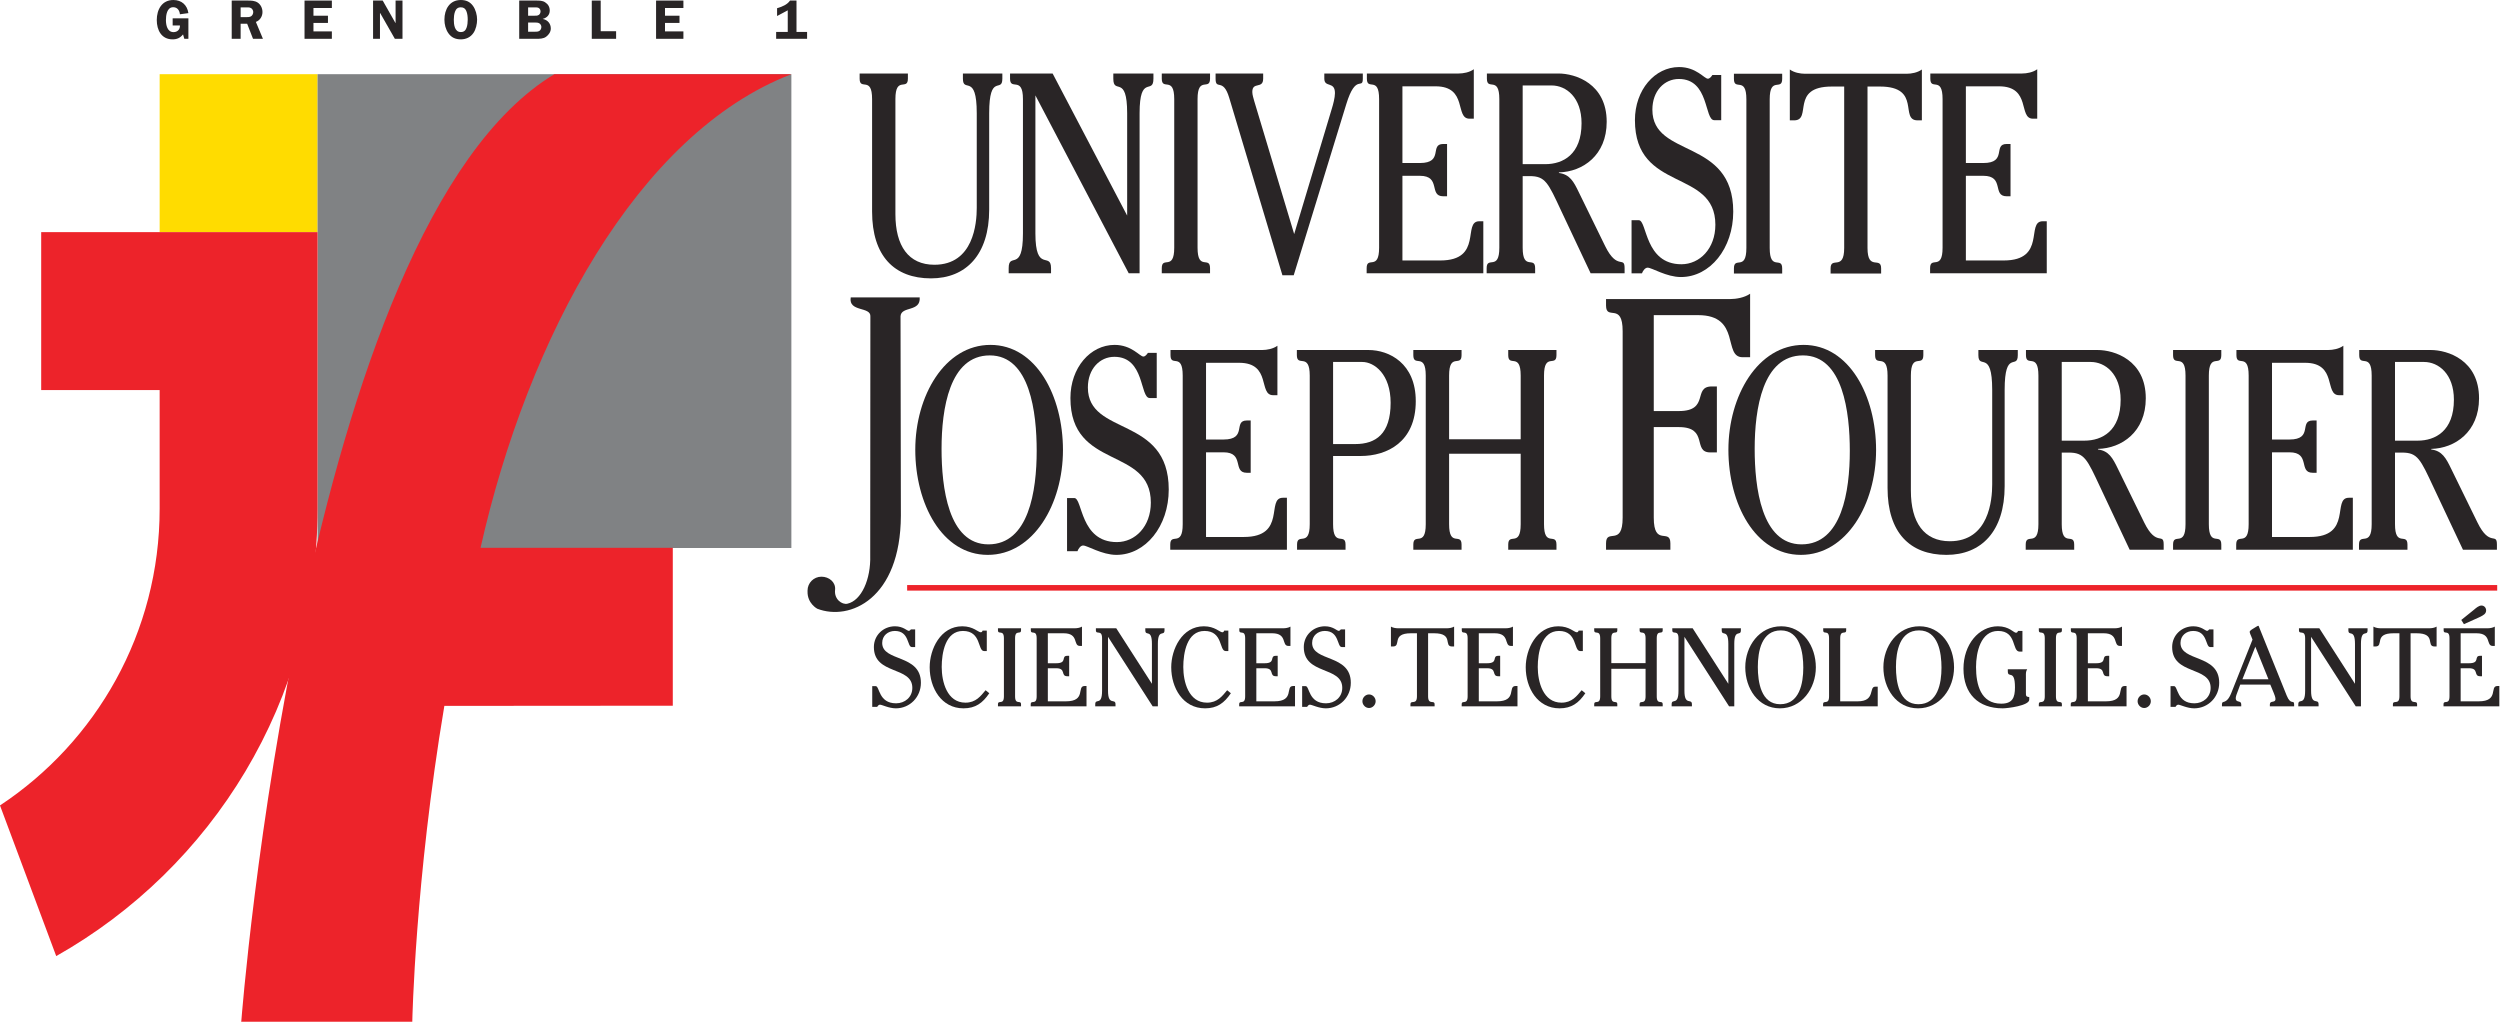 <?xml version="1.0" encoding="UTF-8" standalone="no"?>
<!-- Created with Inkscape (http://www.inkscape.org/) -->
<svg
   xmlns:dc="http://purl.org/dc/elements/1.1/"
   xmlns:cc="http://creativecommons.org/ns#"
   xmlns:rdf="http://www.w3.org/1999/02/22-rdf-syntax-ns#"
   xmlns:svg="http://www.w3.org/2000/svg"
   xmlns="http://www.w3.org/2000/svg"
   xmlns:sodipodi="http://sodipodi.sourceforge.net/DTD/sodipodi-0.dtd"
   xmlns:inkscape="http://www.inkscape.org/namespaces/inkscape"
   width="123.936"
   height="50.651"
   id="svg8718"
   sodipodi:version="0.32"
   inkscape:version="0.46"
   version="1.0"
   sodipodi:docname="Université Grenoble 1.svg"
   inkscape:output_extension="org.inkscape.output.svg.inkscape">
  <defs
     id="defs8720">
    <clipPath
       clipPathUnits="userSpaceOnUse"
       id="clipPath165">
      <path
         d="M 0,595.32 L 566.88,595.32 L 566.88,0 L 0,0 L 0,595.32 z"
         id="path167" />
    </clipPath>
    <clipPath
       clipPathUnits="userSpaceOnUse"
       id="clipPath159">
      <path
         d="M 0,595 L 566,595 L 566,0 L 0,0 L 0,595 z"
         id="path161" />
    </clipPath>
    <clipPath
       clipPathUnits="userSpaceOnUse"
       id="clipPath153">
      <path
         d="M 16.173,535.972 L 125.378,535.972 L 125.378,492.622 L 16.173,492.622 L 16.173,535.972 z"
         clip-rule="evenodd"
         id="path155" />
    </clipPath>
    <clipPath
       clipPathUnits="userSpaceOnUse"
       id="clipPath147">
      <path
         d="M 11.86,385.002 L 199.496,385.002 L 199.496,538.68 L 11.86,538.68 L 11.86,385.002 z"
         id="path149" />
    </clipPath>
    <inkscape:perspective
       sodipodi:type="inkscape:persp3d"
       inkscape:vp_x="0 : 526.18109 : 1"
       inkscape:vp_y="0 : 1000 : 0"
       inkscape:vp_z="744.09448 : 526.18109 : 1"
       inkscape:persp3d-origin="372.04724 : 350.78739 : 1"
       id="perspective8726" />
  </defs>
  <sodipodi:namedview
     id="base"
     pagecolor="#ffffff"
     bordercolor="#666666"
     borderopacity="1.0"
     inkscape:pageopacity="0.0"
     inkscape:pageshadow="2"
     inkscape:zoom="7.4877583"
     inkscape:cx="61.967813"
     inkscape:cy="25.325624"
     inkscape:document-units="px"
     inkscape:current-layer="layer1"
     showgrid="false"
     inkscape:window-width="1024"
     inkscape:window-height="712"
     inkscape:window-x="-4"
     inkscape:window-y="-4" />
  <g
     inkscape:label="Calque 1"
     inkscape:groupmode="layer"
     id="layer1"
     transform="translate(-286.604,-398.465)">
    <g
       transform="matrix(1.25,0,0,-1.25,262.776,1066.389)"
       id="g143">
      <g
         id="g145"
         clip-path="url(#clipPath147)">
        <g
           id="g151"
           clip-path="url(#clipPath153)">
          <g
             id="g157"
             clip-path="url(#clipPath159)">
            <g
               id="g163"
               clip-path="url(#clipPath165)">
              <path
                 d="M 25.394,531.397 L 31.658,531.397 L 31.658,525.134 L 25.394,525.134 L 25.394,531.397 z"
                 style="fill:#ffdc00;fill-opacity:1;fill-rule:nonzero;stroke:none"
                 id="path169" />
              <path
                 d="M 31.657,531.397 L 50.448,531.397 L 50.448,512.606 L 31.657,512.606 L 31.657,531.397 z"
                 style="fill:#808284;fill-opacity:1;fill-rule:nonzero;stroke:none"
                 id="path171" />
              <path
                 d="M 19.062,502.396 C 22.877,504.918 25.394,509.245 25.394,514.161 L 25.394,518.869 L 20.696,518.869 L 20.696,525.134 L 31.657,525.134 L 31.657,514.161 C 31.657,506.549 27.479,499.914 21.292,496.421 L 19.062,502.396"
                 style="fill:#ed232a;fill-opacity:1;fill-rule:nonzero;stroke:none"
                 id="path173" />
              <path
                 d="M 50.449,531.397 C 44.35,529.049 39.999,520.956 38.121,512.615 L 45.745,512.615 L 45.745,506.351 L 36.685,506.344 C 35.523,499.414 35.414,493.832 35.414,493.832 L 35.414,493.818 L 28.627,493.818 L 28.633,493.845 C 28.633,493.845 31.049,525.376 41.049,531.397"
                 style="fill:#ed232a;fill-opacity:1;fill-rule:nonzero;stroke:none"
                 id="path175" />
              <path
                 d="M 25.91,533.328 L 25.91,533.611 L 26.534,533.611 L 26.534,532.8 L 26.372,532.8 L 26.322,532.975 C 26.209,532.837 26.085,532.778 25.908,532.778 C 25.463,532.778 25.28,533.147 25.28,533.545 C 25.28,533.956 25.481,534.339 25.939,534.339 C 26.266,534.339 26.487,534.14 26.534,533.819 L 26.198,533.773 C 26.182,533.925 26.1,534.053 25.93,534.053 C 25.68,534.053 25.643,533.729 25.643,533.541 C 25.643,533.344 25.698,533.065 25.946,533.065 C 26.1,533.065 26.207,533.173 26.198,533.328 L 25.91,533.328"
                 style="fill:#292526;fill-opacity:1;fill-rule:nonzero;stroke:none"
                 id="path177" />
              <path
                 d="M 28.606,533.66 L 28.8,533.66 C 28.874,533.66 28.953,533.654 29.017,533.691 C 29.075,533.727 29.106,533.797 29.106,533.863 C 29.106,533.923 29.07,533.987 29.019,534.018 C 28.959,534.056 28.858,534.047 28.792,534.047 L 28.606,534.047 L 28.606,533.66 z M 28.606,532.8 L 28.252,532.8 L 28.252,534.317 L 28.891,534.317 C 29.026,534.317 29.163,534.314 29.28,534.239 C 29.404,534.157 29.472,534.01 29.472,533.861 C 29.472,533.689 29.373,533.53 29.21,533.47 L 29.49,532.8 L 29.097,532.8 L 28.864,533.399 L 28.606,533.399 L 28.606,532.8"
                 style="fill:#292526;fill-opacity:1;fill-rule:nonzero;stroke:none"
                 id="path179" />
              <path
                 d="M 31.494,534.022 L 31.494,533.716 L 32.069,533.716 L 32.069,533.43 L 31.494,533.43 L 31.494,533.094 L 32.224,533.094 L 32.224,532.8 L 31.14,532.8 L 31.14,534.317 L 32.224,534.317 L 32.224,534.022 L 31.494,534.022"
                 style="fill:#292526;fill-opacity:1;fill-rule:nonzero;stroke:none"
                 id="path181" />
              <path
                 d="M 35.025,532.8 L 34.722,532.8 L 34.141,533.819 L 34.132,533.819 L 34.132,532.8 L 33.858,532.8 L 33.858,534.317 L 34.24,534.317 L 34.746,533.426 L 34.751,533.426 L 34.751,534.317 L 35.025,534.317 L 35.025,532.8"
                 style="fill:#292526;fill-opacity:1;fill-rule:nonzero;stroke:none"
                 id="path183" />
              <path
                 d="M 37.108,533.877 C 37.073,533.786 37.06,533.656 37.06,533.561 C 37.06,533.37 37.088,533.068 37.338,533.068 C 37.46,533.068 37.526,533.128 37.566,533.24 C 37.601,533.333 37.612,533.459 37.612,533.558 C 37.612,533.669 37.601,533.799 37.557,533.901 C 37.513,534.003 37.449,534.049 37.338,534.049 C 37.216,534.049 37.15,533.987 37.108,533.877 z M 36.848,533.017 C 36.737,533.173 36.688,533.37 36.688,533.561 C 36.688,533.963 36.89,534.339 37.338,534.339 C 37.539,534.339 37.699,534.273 37.82,534.107 C 37.928,533.958 37.984,533.744 37.984,533.561 C 37.984,533.388 37.938,533.178 37.84,533.034 C 37.723,532.862 37.544,532.778 37.338,532.778 C 37.132,532.778 36.966,532.849 36.848,533.017"
                 style="fill:#292526;fill-opacity:1;fill-rule:nonzero;stroke:none"
                 id="path185" />
              <path
                 d="M 40.007,533.081 L 40.252,533.081 C 40.316,533.081 40.398,533.076 40.454,533.114 C 40.505,533.147 40.533,533.209 40.533,533.271 C 40.533,533.328 40.498,533.388 40.447,533.417 C 40.397,533.446 40.326,533.446 40.268,533.446 L 40.007,533.446 L 40.007,533.081 z M 40.007,533.716 L 40.249,533.716 C 40.31,533.716 40.383,533.711 40.436,533.751 C 40.478,533.782 40.5,533.837 40.5,533.888 C 40.5,533.943 40.474,533.996 40.425,534.025 C 40.374,534.053 40.281,534.047 40.221,534.047 L 40.007,534.047 L 40.007,533.716 z M 40.333,534.317 C 40.451,534.317 40.575,534.317 40.679,534.25 C 40.801,534.173 40.865,534.063 40.865,533.919 C 40.865,533.746 40.75,533.631 40.591,533.592 L 40.591,533.587 C 40.779,533.55 40.907,533.406 40.907,533.209 C 40.907,533.076 40.827,532.959 40.721,532.882 C 40.611,532.8 40.463,532.8 40.333,532.8 L 39.654,532.8 L 39.654,534.317 L 40.333,534.317"
                 style="fill:#292526;fill-opacity:1;fill-rule:nonzero;stroke:none"
                 id="path187" />
              <path
                 d="M 43.497,533.101 L 43.497,532.8 L 42.532,532.8 L 42.532,534.317 L 42.886,534.317 L 42.886,533.101 L 43.497,533.101"
                 style="fill:#292526;fill-opacity:1;fill-rule:nonzero;stroke:none"
                 id="path189" />
              <path
                 d="M 45.436,534.022 L 45.436,533.716 L 46.011,533.716 L 46.011,533.43 L 45.436,533.43 L 45.436,533.094 L 46.166,533.094 L 46.166,532.8 L 45.082,532.8 L 45.082,534.317 L 46.166,534.317 L 46.166,534.022 L 45.436,534.022"
                 style="fill:#292526;fill-opacity:1;fill-rule:nonzero;stroke:none"
                 id="path191" />
              <path
                 d="M 49.881,534.014 C 50.072,534.071 50.282,534.149 50.394,534.317 L 50.651,534.317 L 50.651,533.074 L 51.071,533.074 L 51.071,532.8 L 49.844,532.8 L 49.844,533.074 L 50.304,533.074 L 50.304,533.93 L 49.881,533.704 L 49.881,534.014"
                 style="fill:#292526;fill-opacity:1;fill-rule:nonzero;stroke:none"
                 id="path193" />
              <path
                 d="M 55.039,511.026 L 118.1,511.026"
                 style="fill:none;stroke:#ed232a;stroke-width:0.221;stroke-linecap:butt;stroke-linejoin:miter;stroke-miterlimit:4;stroke-dasharray:none;stroke-opacity:1"
                 id="path195" />
              <path
                 d="M 87.829,523.492 L 87.829,523.694 C 87.829,524.191 88.323,523.57 88.323,524.506 L 88.323,530.4 C 88.323,531.335 87.829,530.715 87.829,531.211 L 87.829,531.414 L 89.743,531.414 L 89.743,531.211 C 89.743,530.715 89.248,531.335 89.248,530.4 L 89.248,524.506 C 89.248,523.57 89.743,524.191 89.743,523.694 L 89.743,523.492 L 87.829,523.492"
                 style="fill:#292526;fill-opacity:1;fill-rule:nonzero;stroke:none"
                 id="path197" />
              <path
                 d="M 93.127,524.506 C 93.127,523.57 93.667,524.191 93.667,523.694 L 93.667,523.492 L 91.663,523.492 L 91.663,523.694 C 91.663,524.191 92.202,523.57 92.202,524.506 L 92.202,530.907 L 91.708,530.907 C 90.046,530.907 90.944,529.566 90.216,529.566 L 90.046,529.566 L 90.046,531.583 C 90.216,531.459 90.459,531.414 90.648,531.414 L 94.681,531.414 C 94.87,531.414 95.113,531.459 95.283,531.583 L 95.283,529.566 L 95.113,529.566 C 94.384,529.566 95.283,530.907 93.621,530.907 L 93.127,530.907 L 93.127,524.506"
                 style="fill:#292526;fill-opacity:1;fill-rule:nonzero;stroke:none"
                 id="path199" />
              <path
                 d="M 58.815,531.424 L 58.815,531.221 C 58.815,530.624 58.293,531.469 58.293,529.846 L 58.293,526.026 C 58.293,524.234 57.368,523.299 55.985,523.299 C 54.529,523.299 53.649,524.188 53.649,525.947 L 53.649,530.409 C 53.649,531.345 53.155,530.725 53.155,531.221 L 53.155,531.424 L 55.069,531.424 L 55.069,531.221 C 55.069,530.725 54.574,531.345 54.574,530.409 L 54.574,525.845 C 54.574,524.583 55.095,523.839 56.12,523.839 C 57.674,523.839 57.8,525.485 57.8,526.093 L 57.8,529.846 C 57.8,531.469 57.251,530.624 57.251,531.221 L 57.251,531.424 L 58.815,531.424"
                 style="fill:#292526;fill-opacity:1;fill-rule:nonzero;stroke:none"
                 id="path201" />
              <path
                 d="M 60.126,525.079 C 60.126,523.501 60.746,524.369 60.746,523.704 L 60.746,523.501 L 59.066,523.501 L 59.066,523.704 C 59.066,524.369 59.632,523.501 59.632,525.079 L 59.632,530.409 C 59.632,531.345 59.12,530.725 59.12,531.221 L 59.12,531.424 L 60.809,531.424 L 63.765,525.789 L 63.765,529.846 C 63.765,531.424 63.216,530.556 63.216,531.221 L 63.216,531.424 L 64.807,531.424 L 64.807,531.221 C 64.807,530.556 64.258,531.424 64.258,529.846 L 64.258,523.501 L 63.827,523.501 L 60.126,530.556 L 60.126,525.079"
                 style="fill:#292526;fill-opacity:1;fill-rule:nonzero;stroke:none"
                 id="path203" />
              <path
                 d="M 65.138,523.501 L 65.138,523.704 C 65.138,524.2 65.632,523.58 65.632,524.515 L 65.632,530.409 C 65.632,531.345 65.138,530.725 65.138,531.221 L 65.138,531.424 L 67.052,531.424 L 67.052,531.221 C 67.052,530.725 66.557,531.345 66.557,530.409 L 66.557,524.515 C 66.557,523.58 67.052,524.2 67.052,523.704 L 67.052,523.501 L 65.138,523.501"
                 style="fill:#292526;fill-opacity:1;fill-rule:nonzero;stroke:none"
                 id="path205" />
              <path
                 d="M 70.389,525.056 L 71.881,530.026 C 71.934,530.195 72.006,530.466 72.006,530.646 C 72.006,531.131 71.584,530.849 71.584,531.221 L 71.584,531.424 L 73.111,531.424 L 73.111,531.221 C 73.111,530.759 72.833,531.446 72.455,530.207 L 70.371,523.423 L 69.922,523.423 L 67.811,530.466 C 67.568,531.277 67.272,530.736 67.272,531.221 L 67.272,531.424 L 69.159,531.424 L 69.159,531.221 C 69.159,530.792 68.728,531.119 68.728,530.691 C 68.728,530.578 68.781,530.421 68.808,530.319 L 70.389,525.056"
                 style="fill:#292526;fill-opacity:1;fill-rule:nonzero;stroke:none"
                 id="path207" />
              <path
                 d="M 73.263,523.704 C 73.263,524.2 73.757,523.58 73.757,524.515 L 73.757,530.409 C 73.757,531.345 73.272,530.725 73.272,531.221 L 73.272,531.424 L 76.911,531.424 C 77.099,531.424 77.342,531.469 77.513,531.593 L 77.513,529.632 L 77.342,529.632 C 76.749,529.632 77.288,530.916 75.994,530.916 L 74.682,530.916 L 74.682,527.874 L 75.374,527.874 C 76.336,527.874 75.743,528.629 76.3,528.629 L 76.452,528.629 L 76.452,526.555 L 76.3,526.555 C 75.716,526.555 76.228,527.367 75.374,527.367 L 74.682,527.367 L 74.682,524.009 L 76.183,524.009 C 77.89,524.009 77.054,525.564 77.728,525.564 L 77.89,525.564 L 77.89,523.501 L 73.263,523.501 L 73.263,523.704"
                 style="fill:#292526;fill-opacity:1;fill-rule:nonzero;stroke:none"
                 id="path209" />
              <path
                 d="M 95.609,523.704 C 95.609,524.2 96.104,523.58 96.104,524.515 L 96.104,530.409 C 96.104,531.345 95.618,530.725 95.618,531.221 L 95.618,531.424 L 99.256,531.424 C 99.445,531.424 99.688,531.469 99.858,531.593 L 99.858,529.632 L 99.688,529.632 C 99.094,529.632 99.634,530.916 98.34,530.916 L 97.028,530.916 L 97.028,527.874 L 97.72,527.874 C 98.681,527.874 98.089,528.629 98.646,528.629 L 98.799,528.629 L 98.799,526.555 L 98.646,526.555 C 98.062,526.555 98.573,527.367 97.72,527.367 L 97.028,527.367 L 97.028,524.009 L 98.529,524.009 C 100.236,524.009 99.4,525.564 100.074,525.564 L 100.236,525.564 L 100.236,523.501 L 95.609,523.501 L 95.609,523.704"
                 style="fill:#292526;fill-opacity:1;fill-rule:nonzero;stroke:none"
                 id="path211" />
              <path
                 d="M 80.349,527.829 C 81.05,527.829 81.786,528.212 81.786,529.451 C 81.786,530.477 81.176,530.95 80.6,530.95 L 79.451,530.95 L 79.451,527.829 L 80.349,527.829 z M 79.451,524.515 C 79.451,523.58 79.945,524.2 79.945,523.704 L 79.945,523.501 L 78.022,523.501 L 78.022,523.704 C 78.022,524.2 78.525,523.58 78.525,524.515 L 78.525,530.409 C 78.525,531.345 78.032,530.725 78.032,531.221 L 78.032,531.424 L 80.87,531.424 C 81.535,531.424 82.783,531.029 82.783,529.508 C 82.783,528.178 81.832,527.525 80.888,527.502 L 80.888,527.479 C 81.319,527.423 81.472,527.142 81.678,526.713 L 82.72,524.583 C 83.206,523.592 83.493,524.211 83.493,523.704 L 83.493,523.501 L 82.146,523.501 L 80.977,525.981 C 80.457,527.096 80.349,527.355 79.729,527.355 L 79.451,527.355 L 79.451,524.515"
                 style="fill:#292526;fill-opacity:1;fill-rule:nonzero;stroke:none"
                 id="path213" />
              <path
                 d="M 60.177,516.457 C 60.177,517.967 59.917,520.244 58.317,520.244 C 56.718,520.244 56.404,518.125 56.404,516.536 C 56.404,515.026 56.664,512.75 58.263,512.75 C 59.863,512.75 60.177,514.869 60.177,516.457 z M 55.362,516.502 C 55.362,518.643 56.53,520.661 58.344,520.661 C 60.159,520.661 61.219,518.632 61.219,516.491 C 61.219,514.35 60.051,512.333 58.236,512.333 C 56.422,512.333 55.362,514.361 55.362,516.502"
                 style="fill:#292526;fill-opacity:1;fill-rule:nonzero;stroke:none"
                 id="path215" />
              <path
                 d="M 61.668,514.587 C 62.001,514.587 61.893,512.84 63.357,512.84 C 64.085,512.84 64.704,513.46 64.704,514.406 C 64.704,516.649 61.515,515.68 61.515,518.553 C 61.515,519.759 62.306,520.661 63.267,520.661 C 63.95,520.661 64.264,520.199 64.408,520.199 C 64.48,520.199 64.543,520.278 64.588,520.345 L 64.938,520.345 L 64.938,518.553 L 64.66,518.553 C 64.264,518.553 64.471,520.188 63.258,520.188 C 62.683,520.188 62.207,519.714 62.207,518.971 C 62.207,517.032 65.414,517.866 65.414,514.925 C 65.414,513.471 64.498,512.333 63.339,512.333 C 62.764,512.333 62.189,512.705 62.018,512.705 C 61.92,512.705 61.83,512.581 61.794,512.479 L 61.381,512.479 L 61.381,514.587 L 61.668,514.587"
                 style="fill:#292526;fill-opacity:1;fill-rule:nonzero;stroke:none"
                 id="path217" />
              <path
                 d="M 65.474,512.739 C 65.474,513.234 65.968,512.615 65.968,513.55 L 65.968,519.444 C 65.968,520.379 65.484,519.759 65.484,520.255 L 65.484,520.458 L 69.121,520.458 C 69.309,520.458 69.553,520.503 69.724,520.627 L 69.724,518.666 L 69.553,518.666 C 68.959,518.666 69.498,519.951 68.205,519.951 L 66.893,519.951 L 66.893,516.908 L 67.585,516.908 C 68.547,516.908 67.953,517.663 68.511,517.663 L 68.664,517.663 L 68.664,515.589 L 68.511,515.589 C 67.927,515.589 68.438,516.401 67.585,516.401 L 66.893,516.401 L 66.893,513.043 L 68.393,513.043 C 70.101,513.043 69.265,514.598 69.939,514.598 L 70.101,514.598 L 70.101,512.536 L 65.474,512.536 L 65.474,512.739"
                 style="fill:#292526;fill-opacity:1;fill-rule:nonzero;stroke:none"
                 id="path219" />
              <path
                 d="M 72.812,516.728 C 73.629,516.728 74.214,517.134 74.214,518.362 C 74.214,519.5 73.567,519.984 73.09,519.984 L 71.932,519.984 L 71.932,516.728 L 72.812,516.728 z M 71.932,516.255 L 71.932,513.55 C 71.932,512.615 72.426,513.234 72.426,512.739 L 72.426,512.536 L 70.503,512.536 L 70.503,512.739 C 70.503,513.234 71.006,512.615 71.006,513.55 L 71.006,519.444 C 71.006,520.379 70.495,519.759 70.495,520.255 L 70.495,520.458 L 73.333,520.458 C 74.16,520.458 75.211,519.928 75.211,518.429 C 75.211,516.807 74.069,516.255 73.027,516.255 L 71.932,516.255"
                 style="fill:#292526;fill-opacity:1;fill-rule:nonzero;stroke:none"
                 id="path221" />
              <path
                 d="M 84.65,518.037 L 85.644,518.037 C 86.878,518.037 86.183,519.013 86.95,519.013 L 87.153,519.013 L 87.153,516.397 L 86.89,516.397 C 86.171,516.397 86.842,517.401 85.644,517.401 L 84.65,517.401 L 84.65,513.809 C 84.65,512.635 85.309,513.412 85.309,512.79 L 85.309,512.536 L 82.757,512.536 L 82.757,512.79 C 82.757,513.412 83.416,512.635 83.416,513.809 L 83.416,521.205 C 83.416,522.379 82.757,521.601 82.757,522.223 L 82.757,522.478 L 87.668,522.478 C 87.92,522.478 88.244,522.534 88.471,522.69 L 88.471,520.172 L 88.172,520.172 C 87.381,520.172 88.124,521.841 86.411,521.841 L 84.65,521.841 L 84.65,518.037"
                 style="fill:#292526;fill-opacity:1;fill-rule:nonzero;stroke:none"
                 id="path223" />
              <path
                 d="M 92.425,516.457 C 92.425,517.967 92.164,520.244 90.566,520.244 C 88.966,520.244 88.652,518.125 88.652,516.536 C 88.652,515.026 88.913,512.75 90.512,512.75 C 92.111,512.75 92.425,514.869 92.425,516.457 z M 87.61,516.502 C 87.61,518.643 88.778,520.661 90.592,520.661 C 92.407,520.661 93.467,518.632 93.467,516.491 C 93.467,514.35 92.299,512.333 90.485,512.333 C 88.669,512.333 87.61,514.361 87.61,516.502"
                 style="fill:#292526;fill-opacity:1;fill-rule:nonzero;stroke:none"
                 id="path225" />
              <path
                 d="M 79.372,516.919 L 79.372,519.444 C 79.372,520.379 78.878,519.759 78.878,520.255 L 78.878,520.458 L 80.791,520.458 L 80.791,520.255 C 80.791,519.759 80.297,520.379 80.297,519.444 L 80.297,513.55 C 80.297,512.615 80.791,513.234 80.791,512.739 L 80.791,512.536 L 78.878,512.536 L 78.878,512.739 C 78.878,513.234 79.372,512.615 79.372,513.55 L 79.372,516.344 L 76.533,516.344 L 76.533,513.55 C 76.533,512.615 77.027,513.234 77.027,512.739 L 77.027,512.536 L 75.114,512.536 L 75.114,512.739 C 75.114,513.234 75.607,512.615 75.607,513.55 L 75.607,519.444 C 75.607,520.379 75.114,519.759 75.114,520.255 L 75.114,520.458 L 77.027,520.458 L 77.027,520.255 C 77.027,519.759 76.533,520.379 76.533,519.444 L 76.533,516.919 L 79.372,516.919"
                 style="fill:#292526;fill-opacity:1;fill-rule:nonzero;stroke:none"
                 id="path227" />
              <path
                 d="M 101.728,516.863 C 102.429,516.863 103.166,517.246 103.166,518.486 C 103.166,519.511 102.555,519.984 101.98,519.984 L 100.83,519.984 L 100.83,516.863 L 101.728,516.863 z M 100.83,513.55 C 100.83,512.615 101.324,513.234 101.324,512.739 L 101.324,512.536 L 99.401,512.536 L 99.401,512.739 C 99.401,513.234 99.905,512.615 99.905,513.55 L 99.905,519.444 C 99.905,520.379 99.411,519.759 99.411,520.255 L 99.411,520.458 L 102.249,520.458 C 102.914,520.458 104.163,520.063 104.163,518.542 C 104.163,517.212 103.211,516.559 102.267,516.536 L 102.267,516.514 C 102.699,516.457 102.851,516.175 103.058,515.747 L 104.1,513.618 C 104.585,512.625 104.873,513.246 104.873,512.739 L 104.873,512.536 L 103.525,512.536 L 102.357,515.015 C 101.836,516.131 101.728,516.39 101.109,516.39 L 100.83,516.39 L 100.83,513.55"
                 style="fill:#292526;fill-opacity:1;fill-rule:nonzero;stroke:none"
                 id="path229" />
              <path
                 d="M 105.245,512.536 L 105.245,512.739 C 105.245,513.234 105.739,512.615 105.739,513.55 L 105.739,519.444 C 105.739,520.379 105.245,519.759 105.245,520.255 L 105.245,520.458 L 107.158,520.458 L 107.158,520.255 C 107.158,519.759 106.664,520.379 106.664,519.444 L 106.664,513.55 C 106.664,512.615 107.158,513.234 107.158,512.739 L 107.158,512.536 L 105.245,512.536"
                 style="fill:#292526;fill-opacity:1;fill-rule:nonzero;stroke:none"
                 id="path231" />
              <path
                 d="M 107.749,512.739 C 107.749,513.234 108.243,512.615 108.243,513.55 L 108.243,519.444 C 108.243,520.379 107.758,519.759 107.758,520.255 L 107.758,520.458 L 111.396,520.458 C 111.585,520.458 111.828,520.503 111.998,520.627 L 111.998,518.666 L 111.828,518.666 C 111.235,518.666 111.773,519.951 110.48,519.951 L 109.169,519.951 L 109.169,516.908 L 109.86,516.908 C 110.821,516.908 110.228,517.663 110.785,517.663 L 110.938,517.663 L 110.938,515.589 L 110.785,515.589 C 110.201,515.589 110.714,516.401 109.86,516.401 L 109.169,516.401 L 109.169,513.043 L 110.668,513.043 C 112.375,513.043 111.54,514.598 112.214,514.598 L 112.375,514.598 L 112.375,512.536 L 107.749,512.536 L 107.749,512.739"
                 style="fill:#292526;fill-opacity:1;fill-rule:nonzero;stroke:none"
                 id="path233" />
              <path
                 d="M 114.946,516.863 C 115.646,516.863 116.383,517.246 116.383,518.486 C 116.383,519.511 115.772,519.984 115.197,519.984 L 114.047,519.984 L 114.047,516.863 L 114.946,516.863 z M 114.047,513.55 C 114.047,512.615 114.541,513.234 114.541,512.739 L 114.541,512.536 L 112.619,512.536 L 112.619,512.739 C 112.619,513.234 113.122,512.615 113.122,513.55 L 113.122,519.444 C 113.122,520.379 112.628,519.759 112.628,520.255 L 112.628,520.458 L 115.467,520.458 C 116.131,520.458 117.38,520.063 117.38,518.542 C 117.38,517.212 116.428,516.559 115.484,516.536 L 115.484,516.514 C 115.915,516.457 116.068,516.175 116.275,515.747 L 117.317,513.618 C 117.802,512.625 118.089,513.246 118.089,512.739 L 118.089,512.536 L 116.743,512.536 L 115.575,515.015 C 115.053,516.131 114.946,516.39 114.326,516.39 L 114.047,516.39 L 114.047,513.55"
                 style="fill:#292526;fill-opacity:1;fill-rule:nonzero;stroke:none"
                 id="path235" />
              <path
                 d="M 99.087,520.458 L 99.087,520.255 C 99.087,519.657 98.566,520.503 98.566,518.88 L 98.566,515.06 C 98.566,513.268 97.641,512.333 96.258,512.333 C 94.802,512.333 93.922,513.223 93.922,514.981 L 93.922,519.444 C 93.922,520.379 93.428,519.759 93.428,520.255 L 93.428,520.458 L 95.341,520.458 L 95.341,520.255 C 95.341,519.759 94.847,520.379 94.847,519.444 L 94.847,514.88 C 94.847,513.618 95.368,512.874 96.392,512.874 C 97.946,512.874 98.072,514.519 98.072,515.127 L 98.072,518.88 C 98.072,520.503 97.524,519.657 97.524,520.255 L 97.524,520.458 L 99.087,520.458"
                 style="fill:#292526;fill-opacity:1;fill-rule:nonzero;stroke:none"
                 id="path237" />
              <path
                 d="M 84.056,525.606 C 84.388,525.606 84.281,523.859 85.745,523.859 C 86.472,523.859 87.093,524.479 87.093,525.426 C 87.093,527.668 83.903,526.699 83.903,529.573 C 83.903,530.779 84.694,531.68 85.655,531.68 C 86.338,531.68 86.652,531.218 86.796,531.218 C 86.868,531.218 86.931,531.297 86.975,531.365 L 87.325,531.365 L 87.325,529.573 L 87.048,529.573 C 86.652,529.573 86.859,531.207 85.646,531.207 C 85.071,531.207 84.595,530.733 84.595,529.989 C 84.595,528.051 87.802,528.885 87.802,525.944 C 87.802,524.491 86.885,523.352 85.727,523.352 C 85.152,523.352 84.577,523.724 84.406,523.724 C 84.307,523.724 84.218,523.6 84.182,523.499 L 83.769,523.499 L 83.769,525.606 L 84.056,525.606"
                 style="fill:#292526;fill-opacity:1;fill-rule:nonzero;stroke:none"
                 id="path239" />
              <path
                 d="M 52.181,510.944 C 52.214,511.246 51.946,511.468 51.641,511.468 C 51.336,511.468 51.089,511.221 51.089,510.916 L 51.089,510.888 C 51.075,510.404 51.476,510.197 51.476,510.197 C 52.761,509.701 54.777,510.585 54.791,513.885 L 54.777,521.799 C 54.804,522.211 55.581,521.954 55.537,522.544 L 52.802,522.544 C 52.703,521.948 53.614,522.196 53.581,521.782 L 53.575,512.311 C 53.603,511.358 53.223,510.519 52.669,510.396 C 52.457,510.35 52.139,510.57 52.181,510.944"
                 style="fill:#292526;fill-opacity:1;fill-rule:nonzero;stroke:none"
                 id="path241" />
              <path
                 d="M 53.792,507.128 C 53.952,507.128 53.9,506.446 54.601,506.446 C 54.949,506.446 55.245,506.688 55.245,507.058 C 55.245,507.934 53.72,507.555 53.72,508.678 C 53.72,509.148 54.097,509.501 54.557,509.501 C 54.884,509.501 55.035,509.32 55.103,509.32 C 55.138,509.32 55.168,509.351 55.189,509.378 L 55.357,509.378 L 55.357,508.678 L 55.224,508.678 C 55.035,508.678 55.134,509.316 54.553,509.316 C 54.278,509.316 54.05,509.131 54.05,508.841 C 54.05,508.083 55.585,508.409 55.585,507.26 C 55.585,506.692 55.146,506.247 54.592,506.247 C 54.317,506.247 54.042,506.392 53.96,506.392 C 53.913,506.392 53.87,506.344 53.853,506.304 L 53.655,506.304 L 53.655,507.128 L 53.792,507.128"
                 style="fill:#292526;fill-opacity:1;fill-rule:nonzero;stroke:none"
                 id="path243" />
              <path
                 d="M 58.198,508.519 L 58.09,508.519 C 57.828,508.519 57.992,509.316 57.252,509.316 C 56.552,509.316 56.41,508.44 56.41,507.885 C 56.41,507.299 56.621,506.472 57.351,506.472 C 57.768,506.472 57.957,506.736 58.15,506.965 L 58.297,506.846 C 58.035,506.458 57.751,506.247 57.274,506.247 C 56.397,506.247 55.933,507.058 55.933,507.876 C 55.933,508.59 56.358,509.501 57.226,509.501 C 57.665,509.501 57.854,509.263 57.961,509.263 C 58,509.263 58.022,509.294 58.03,509.329 L 58.198,509.329 L 58.198,508.519"
                 style="fill:#292526;fill-opacity:1;fill-rule:nonzero;stroke:none"
                 id="path245" />
              <path
                 d="M 58.641,506.326 L 58.641,506.406 C 58.641,506.6 58.877,506.357 58.877,506.723 L 58.877,509.025 C 58.877,509.391 58.641,509.148 58.641,509.343 L 58.641,509.422 L 59.556,509.422 L 59.556,509.343 C 59.556,509.148 59.32,509.391 59.32,509.025 L 59.32,506.723 C 59.32,506.357 59.556,506.6 59.556,506.406 L 59.556,506.326 L 58.641,506.326"
                 style="fill:#292526;fill-opacity:1;fill-rule:nonzero;stroke:none"
                 id="path247" />
              <path
                 d="M 59.94,506.406 C 59.94,506.6 60.176,506.357 60.176,506.723 L 60.176,509.025 C 60.176,509.391 59.944,509.148 59.944,509.343 L 59.944,509.422 L 61.685,509.422 C 61.775,509.422 61.891,509.439 61.973,509.488 L 61.973,508.722 L 61.891,508.722 C 61.607,508.722 61.865,509.224 61.246,509.224 L 60.619,509.224 L 60.619,508.035 L 60.95,508.035 C 61.41,508.035 61.126,508.33 61.392,508.33 L 61.465,508.33 L 61.465,507.52 L 61.392,507.52 C 61.113,507.52 61.358,507.837 60.95,507.837 L 60.619,507.837 L 60.619,506.525 L 61.337,506.525 C 62.153,506.525 61.754,507.132 62.076,507.132 L 62.153,507.132 L 62.153,506.326 L 59.94,506.326 L 59.94,506.406"
                 style="fill:#292526;fill-opacity:1;fill-rule:nonzero;stroke:none"
                 id="path249" />
              <path
                 d="M 63.006,506.943 C 63.006,506.326 63.303,506.666 63.303,506.406 L 63.303,506.326 L 62.499,506.326 L 62.499,506.406 C 62.499,506.666 62.77,506.326 62.77,506.943 L 62.77,509.025 C 62.77,509.391 62.525,509.148 62.525,509.343 L 62.525,509.422 L 63.333,509.422 L 64.747,507.22 L 64.747,508.805 C 64.747,509.422 64.485,509.083 64.485,509.343 L 64.485,509.422 L 65.246,509.422 L 65.246,509.343 C 65.246,509.083 64.983,509.422 64.983,508.805 L 64.983,506.326 L 64.777,506.326 L 63.006,509.083 L 63.006,506.943"
                 style="fill:#292526;fill-opacity:1;fill-rule:nonzero;stroke:none"
                 id="path251" />
              <path
                 d="M 67.778,508.519 L 67.671,508.519 C 67.409,508.519 67.572,509.316 66.833,509.316 C 66.133,509.316 65.991,508.44 65.991,507.885 C 65.991,507.299 66.201,506.472 66.932,506.472 C 67.348,506.472 67.538,506.736 67.731,506.965 L 67.878,506.846 C 67.615,506.458 67.331,506.247 66.855,506.247 C 65.977,506.247 65.513,507.058 65.513,507.876 C 65.513,508.59 65.939,509.501 66.807,509.501 C 67.246,509.501 67.435,509.263 67.542,509.263 C 67.581,509.263 67.603,509.294 67.611,509.329 L 67.778,509.329 L 67.778,508.519"
                 style="fill:#292526;fill-opacity:1;fill-rule:nonzero;stroke:none"
                 id="path253" />
              <path
                 d="M 68.208,506.406 C 68.208,506.6 68.445,506.357 68.445,506.723 L 68.445,509.025 C 68.445,509.391 68.213,509.148 68.213,509.343 L 68.213,509.422 L 69.954,509.422 C 70.044,509.422 70.16,509.439 70.241,509.488 L 70.241,508.722 L 70.16,508.722 C 69.876,508.722 70.134,509.224 69.515,509.224 L 68.888,509.224 L 68.888,508.035 L 69.219,508.035 C 69.678,508.035 69.395,508.33 69.662,508.33 L 69.735,508.33 L 69.735,507.52 L 69.662,507.52 C 69.382,507.52 69.627,507.837 69.219,507.837 L 68.888,507.837 L 68.888,506.525 L 69.605,506.525 C 70.422,506.525 70.022,507.132 70.345,507.132 L 70.422,507.132 L 70.422,506.326 L 68.208,506.326 L 68.208,506.406"
                 style="fill:#292526;fill-opacity:1;fill-rule:nonzero;stroke:none"
                 id="path255" />
              <path
                 d="M 70.843,507.128 C 71.002,507.128 70.951,506.446 71.651,506.446 C 72,506.446 72.296,506.688 72.296,507.058 C 72.296,507.934 70.77,507.555 70.77,508.678 C 70.77,509.148 71.148,509.501 71.608,509.501 C 71.935,509.501 72.085,509.32 72.154,509.32 C 72.188,509.32 72.218,509.351 72.24,509.378 L 72.408,509.378 L 72.408,508.678 L 72.275,508.678 C 72.085,508.678 72.184,509.316 71.604,509.316 C 71.329,509.316 71.101,509.131 71.101,508.841 C 71.101,508.083 72.635,508.409 72.635,507.26 C 72.635,506.692 72.197,506.247 71.643,506.247 C 71.368,506.247 71.093,506.392 71.011,506.392 C 70.964,506.392 70.921,506.344 70.904,506.304 L 70.705,506.304 L 70.705,507.128 L 70.843,507.128"
                 style="fill:#292526;fill-opacity:1;fill-rule:nonzero;stroke:none"
                 id="path257" />
              <path
                 d="M 73.357,506.26 C 73.216,506.26 73.095,506.384 73.095,506.529 C 73.095,506.674 73.216,506.798 73.357,506.798 C 73.499,506.798 73.62,506.674 73.62,506.529 C 73.62,506.384 73.499,506.26 73.357,506.26"
                 style="fill:#292526;fill-opacity:1;fill-rule:nonzero;stroke:none"
                 id="path259" />
              <path
                 d="M 75.7,506.723 C 75.7,506.357 75.958,506.6 75.958,506.406 L 75.958,506.326 L 75,506.326 L 75,506.406 C 75,506.6 75.258,506.357 75.258,506.723 L 75.258,509.224 L 75.021,509.224 C 74.226,509.224 74.656,508.7 74.307,508.7 L 74.226,508.7 L 74.226,509.488 C 74.307,509.439 74.424,509.422 74.514,509.422 L 76.444,509.422 C 76.534,509.422 76.65,509.439 76.732,509.488 L 76.732,508.7 L 76.65,508.7 C 76.302,508.7 76.732,509.224 75.937,509.224 L 75.7,509.224 L 75.7,506.723"
                 style="fill:#292526;fill-opacity:1;fill-rule:nonzero;stroke:none"
                 id="path261" />
              <path
                 d="M 77.032,506.406 C 77.032,506.6 77.268,506.357 77.268,506.723 L 77.268,509.025 C 77.268,509.391 77.036,509.148 77.036,509.343 L 77.036,509.422 L 78.777,509.422 C 78.867,509.422 78.983,509.439 79.065,509.488 L 79.065,508.722 L 78.983,508.722 C 78.7,508.722 78.957,509.224 78.338,509.224 L 77.711,509.224 L 77.711,508.035 L 78.042,508.035 C 78.502,508.035 78.218,508.33 78.485,508.33 L 78.558,508.33 L 78.558,507.52 L 78.485,507.52 C 78.205,507.52 78.45,507.837 78.042,507.837 L 77.711,507.837 L 77.711,506.525 L 78.429,506.525 C 79.245,506.525 78.845,507.132 79.168,507.132 L 79.245,507.132 L 79.245,506.326 L 77.032,506.326 L 77.032,506.406"
                 style="fill:#292526;fill-opacity:1;fill-rule:nonzero;stroke:none"
                 id="path263" />
              <path
                 d="M 81.837,508.519 L 81.73,508.519 C 81.467,508.519 81.631,509.316 80.891,509.316 C 80.191,509.316 80.049,508.44 80.049,507.885 C 80.049,507.299 80.26,506.472 80.99,506.472 C 81.407,506.472 81.596,506.736 81.79,506.965 L 81.936,506.846 C 81.673,506.458 81.39,506.247 80.913,506.247 C 80.036,506.247 79.572,507.058 79.572,507.876 C 79.572,508.59 79.997,509.501 80.866,509.501 C 81.304,509.501 81.493,509.263 81.6,509.263 C 81.639,509.263 81.66,509.294 81.669,509.329 L 81.837,509.329 L 81.837,508.519"
                 style="fill:#292526;fill-opacity:1;fill-rule:nonzero;stroke:none"
                 id="path265" />
              <path
                 d="M 84.325,508.039 L 84.325,509.025 C 84.325,509.391 84.089,509.148 84.089,509.343 L 84.089,509.422 L 85.004,509.422 L 85.004,509.343 C 85.004,509.148 84.768,509.391 84.768,509.025 L 84.768,506.723 C 84.768,506.357 85.004,506.6 85.004,506.406 L 85.004,506.326 L 84.089,506.326 L 84.089,506.406 C 84.089,506.6 84.325,506.357 84.325,506.723 L 84.325,507.815 L 82.967,507.815 L 82.967,506.723 C 82.967,506.357 83.204,506.6 83.204,506.406 L 83.204,506.326 L 82.288,506.326 L 82.288,506.406 C 82.288,506.6 82.525,506.357 82.525,506.723 L 82.525,509.025 C 82.525,509.391 82.288,509.148 82.288,509.343 L 82.288,509.422 L 83.204,509.422 L 83.204,509.343 C 83.204,509.148 82.967,509.391 82.967,509.025 L 82.967,508.039 L 84.325,508.039"
                 style="fill:#292526;fill-opacity:1;fill-rule:nonzero;stroke:none"
                 id="path267" />
              <path
                 d="M 85.866,506.943 C 85.866,506.326 86.163,506.666 86.163,506.406 L 86.163,506.326 L 85.359,506.326 L 85.359,506.406 C 85.359,506.666 85.63,506.326 85.63,506.943 L 85.63,509.025 C 85.63,509.391 85.385,509.148 85.385,509.343 L 85.385,509.422 L 86.193,509.422 L 87.607,507.22 L 87.607,508.805 C 87.607,509.422 87.345,509.083 87.345,509.343 L 87.345,509.422 L 88.105,509.422 L 88.105,509.343 C 88.105,509.083 87.843,509.422 87.843,508.805 L 87.843,506.326 L 87.637,506.326 L 85.866,509.083 L 85.866,506.943"
                 style="fill:#292526;fill-opacity:1;fill-rule:nonzero;stroke:none"
                 id="path269" />
              <path
                 d="M 90.58,507.859 C 90.58,508.449 90.455,509.338 89.69,509.338 C 88.927,509.338 88.777,508.51 88.777,507.889 C 88.777,507.299 88.902,506.41 89.664,506.41 C 90.429,506.41 90.58,507.238 90.58,507.859 z M 88.279,507.876 C 88.279,508.713 88.837,509.501 89.703,509.501 C 90.571,509.501 91.078,508.708 91.078,507.872 C 91.078,507.036 90.519,506.247 89.651,506.247 C 88.786,506.247 88.279,507.04 88.279,507.876"
                 style="fill:#292526;fill-opacity:1;fill-rule:nonzero;stroke:none"
                 id="path271" />
              <path
                 d="M 91.365,506.406 C 91.365,506.6 91.602,506.357 91.602,506.723 L 91.602,509.025 C 91.602,509.391 91.37,509.148 91.37,509.343 L 91.37,509.422 L 92.281,509.422 L 92.281,509.343 C 92.281,509.148 92.044,509.391 92.044,509.025 L 92.044,506.525 L 92.741,506.525 C 93.454,506.525 93.17,507.106 93.433,507.106 L 93.532,507.106 L 93.532,506.326 L 91.365,506.326 L 91.365,506.406"
                 style="fill:#292526;fill-opacity:1;fill-rule:nonzero;stroke:none"
                 id="path273" />
              <path
                 d="M 96.061,507.859 C 96.061,508.449 95.936,509.338 95.171,509.338 C 94.405,509.338 94.255,508.51 94.255,507.889 C 94.255,507.299 94.38,506.41 95.145,506.41 C 95.91,506.41 96.061,507.238 96.061,507.859 z M 93.757,507.876 C 93.757,508.713 94.315,509.501 95.184,509.501 C 96.052,509.501 96.559,508.708 96.559,507.872 C 96.559,507.036 96,506.247 95.132,506.247 C 94.264,506.247 93.757,507.04 93.757,507.876"
                 style="fill:#292526;fill-opacity:1;fill-rule:nonzero;stroke:none"
                 id="path275" />
              <path
                 d="M 99.542,506.591 C 99.542,506.353 98.682,506.247 98.489,506.247 C 97.522,506.247 96.933,506.82 96.933,507.819 C 96.933,508.779 97.539,509.501 98.299,509.501 C 98.742,509.501 98.927,509.245 99.013,509.245 C 99.069,509.245 99.073,509.277 99.099,509.316 L 99.271,509.316 L 99.271,508.497 L 99.159,508.497 C 98.845,508.497 99.06,509.316 98.304,509.316 C 97.616,509.316 97.431,508.471 97.431,507.885 C 97.431,507.194 97.612,506.432 98.429,506.432 C 98.876,506.432 98.975,506.67 98.975,507.079 C 98.975,507.828 98.691,507.41 98.691,507.718 L 98.691,507.797 L 99.46,507.797 C 99.4,507.704 99.409,507.625 99.409,507.516 L 99.409,506.868 C 99.409,506.745 99.409,506.706 99.542,506.692 L 99.542,506.591"
                 style="fill:#292526;fill-opacity:1;fill-rule:nonzero;stroke:none"
                 id="path277" />
              <path
                 d="M 99.921,506.326 L 99.921,506.406 C 99.921,506.6 100.157,506.357 100.157,506.723 L 100.157,509.025 C 100.157,509.391 99.921,509.148 99.921,509.343 L 99.921,509.422 L 100.836,509.422 L 100.836,509.343 C 100.836,509.148 100.6,509.391 100.6,509.025 L 100.6,506.723 C 100.6,506.357 100.836,506.6 100.836,506.406 L 100.836,506.326 L 99.921,506.326"
                 style="fill:#292526;fill-opacity:1;fill-rule:nonzero;stroke:none"
                 id="path279" />
              <path
                 d="M 101.187,506.406 C 101.187,506.6 101.423,506.357 101.423,506.723 L 101.423,509.025 C 101.423,509.391 101.191,509.148 101.191,509.343 L 101.191,509.422 L 102.932,509.422 C 103.022,509.422 103.138,509.439 103.219,509.488 L 103.219,508.722 L 103.138,508.722 C 102.854,508.722 103.112,509.224 102.493,509.224 L 101.866,509.224 L 101.866,508.035 L 102.197,508.035 C 102.657,508.035 102.373,508.33 102.639,508.33 L 102.712,508.33 L 102.712,507.52 L 102.639,507.52 C 102.36,507.52 102.605,507.837 102.197,507.837 L 101.866,507.837 L 101.866,506.525 L 102.584,506.525 C 103.4,506.525 103,507.132 103.323,507.132 L 103.4,507.132 L 103.4,506.326 L 101.187,506.326 L 101.187,506.406"
                 style="fill:#292526;fill-opacity:1;fill-rule:nonzero;stroke:none"
                 id="path281" />
              <path
                 d="M 104.363,506.529 C 104.363,506.674 104.243,506.798 104.1,506.798 C 103.959,506.798 103.839,506.674 103.839,506.529 C 103.839,506.384 103.959,506.26 104.1,506.26 C 104.243,506.26 104.363,506.384 104.363,506.529"
                 style="fill:#292526;fill-opacity:1;fill-rule:nonzero;stroke:none"
                 id="path283" />
              <path
                 d="M 105.283,507.128 C 105.442,507.128 105.39,506.446 106.091,506.446 C 106.439,506.446 106.735,506.688 106.735,507.058 C 106.735,507.934 105.209,507.555 105.209,508.678 C 105.209,509.148 105.588,509.501 106.047,509.501 C 106.374,509.501 106.524,509.32 106.593,509.32 C 106.628,509.32 106.658,509.351 106.68,509.378 L 106.847,509.378 L 106.847,508.678 L 106.714,508.678 C 106.524,508.678 106.623,509.316 106.043,509.316 C 105.768,509.316 105.54,509.131 105.54,508.841 C 105.54,508.083 107.075,508.409 107.075,507.26 C 107.075,506.692 106.636,506.247 106.082,506.247 C 105.807,506.247 105.532,506.392 105.45,506.392 C 105.403,506.392 105.36,506.344 105.343,506.304 L 105.145,506.304 L 105.145,507.128 L 105.283,507.128"
                 style="fill:#292526;fill-opacity:1;fill-rule:nonzero;stroke:none"
                 id="path285" />
              <path
                 d="M 108.508,508.691 L 107.996,507.401 L 109.028,507.401 L 108.508,508.691 z M 109.101,507.189 L 107.91,507.189 L 107.803,506.903 C 107.777,506.837 107.73,506.718 107.73,506.648 C 107.73,506.45 107.949,506.582 107.949,506.406 L 107.949,506.326 L 107.184,506.326 L 107.184,506.406 C 107.184,506.595 107.356,506.362 107.554,506.855 L 108.396,508.973 L 108.344,509.105 C 108.327,509.145 108.284,509.237 108.284,509.281 C 108.284,509.338 108.435,509.413 108.46,509.431 C 108.469,509.435 108.602,509.523 108.624,509.523 C 108.645,509.523 108.663,509.452 108.667,509.444 L 109.75,506.758 C 109.913,506.349 110.046,506.608 110.046,506.406 L 110.046,506.326 L 109.084,506.326 L 109.084,506.406 C 109.084,506.573 109.307,506.446 109.307,506.617 C 109.307,506.688 109.264,506.793 109.239,506.855 L 109.101,507.189"
                 style="fill:#292526;fill-opacity:1;fill-rule:nonzero;stroke:none"
                 id="path287" />
              <path
                 d="M 110.719,506.943 C 110.719,506.326 111.016,506.666 111.016,506.406 L 111.016,506.326 L 110.212,506.326 L 110.212,506.406 C 110.212,506.666 110.483,506.326 110.483,506.943 L 110.483,509.025 C 110.483,509.391 110.238,509.148 110.238,509.343 L 110.238,509.422 L 111.046,509.422 L 112.46,507.22 L 112.46,508.805 C 112.46,509.422 112.198,509.083 112.198,509.343 L 112.198,509.422 L 112.959,509.422 L 112.959,509.343 C 112.959,509.083 112.697,509.422 112.697,508.805 L 112.697,506.326 L 112.49,506.326 L 110.719,509.083 L 110.719,506.943"
                 style="fill:#292526;fill-opacity:1;fill-rule:nonzero;stroke:none"
                 id="path289" />
              <path
                 d="M 114.665,506.723 C 114.665,506.357 114.923,506.6 114.923,506.406 L 114.923,506.326 L 113.964,506.326 L 113.964,506.406 C 113.964,506.6 114.222,506.357 114.222,506.723 L 114.222,509.224 L 113.986,509.224 C 113.191,509.224 113.621,508.7 113.272,508.7 L 113.191,508.7 L 113.191,509.488 C 113.272,509.439 113.388,509.422 113.479,509.422 L 115.408,509.422 C 115.499,509.422 115.615,509.439 115.697,509.488 L 115.697,508.7 L 115.615,508.7 C 115.267,508.7 115.697,509.224 114.901,509.224 L 114.665,509.224 L 114.665,506.723"
                 style="fill:#292526;fill-opacity:1;fill-rule:nonzero;stroke:none"
                 id="path291" />
              <path
                 d="M 116.676,509.752 L 117.179,510.157 C 117.257,510.223 117.368,510.324 117.476,510.324 C 117.583,510.324 117.661,510.237 117.661,510.131 C 117.661,509.99 117.54,509.937 117.433,509.88 L 117.339,509.836 L 116.78,509.585 L 116.676,509.752 z M 115.971,506.406 C 115.971,506.6 116.208,506.357 116.208,506.723 L 116.208,509.025 C 116.208,509.391 115.976,509.148 115.976,509.343 L 115.976,509.422 L 117.717,509.422 C 117.807,509.422 117.923,509.439 118.005,509.488 L 118.005,508.722 L 117.923,508.722 C 117.639,508.722 117.897,509.224 117.278,509.224 L 116.651,509.224 L 116.651,508.035 L 116.982,508.035 C 117.442,508.035 117.158,508.33 117.425,508.33 L 117.497,508.33 L 117.497,507.52 L 117.425,507.52 C 117.145,507.52 117.39,507.837 116.982,507.837 L 116.651,507.837 L 116.651,506.525 L 117.368,506.525 C 118.185,506.525 117.785,507.132 118.108,507.132 L 118.185,507.132 L 118.185,506.326 L 115.971,506.326 L 115.971,506.406"
                 style="fill:#292526;fill-opacity:1;fill-rule:nonzero;stroke:none"
                 id="path293" />
            </g>
          </g>
        </g>
      </g>
    </g>
  </g>
</svg>
